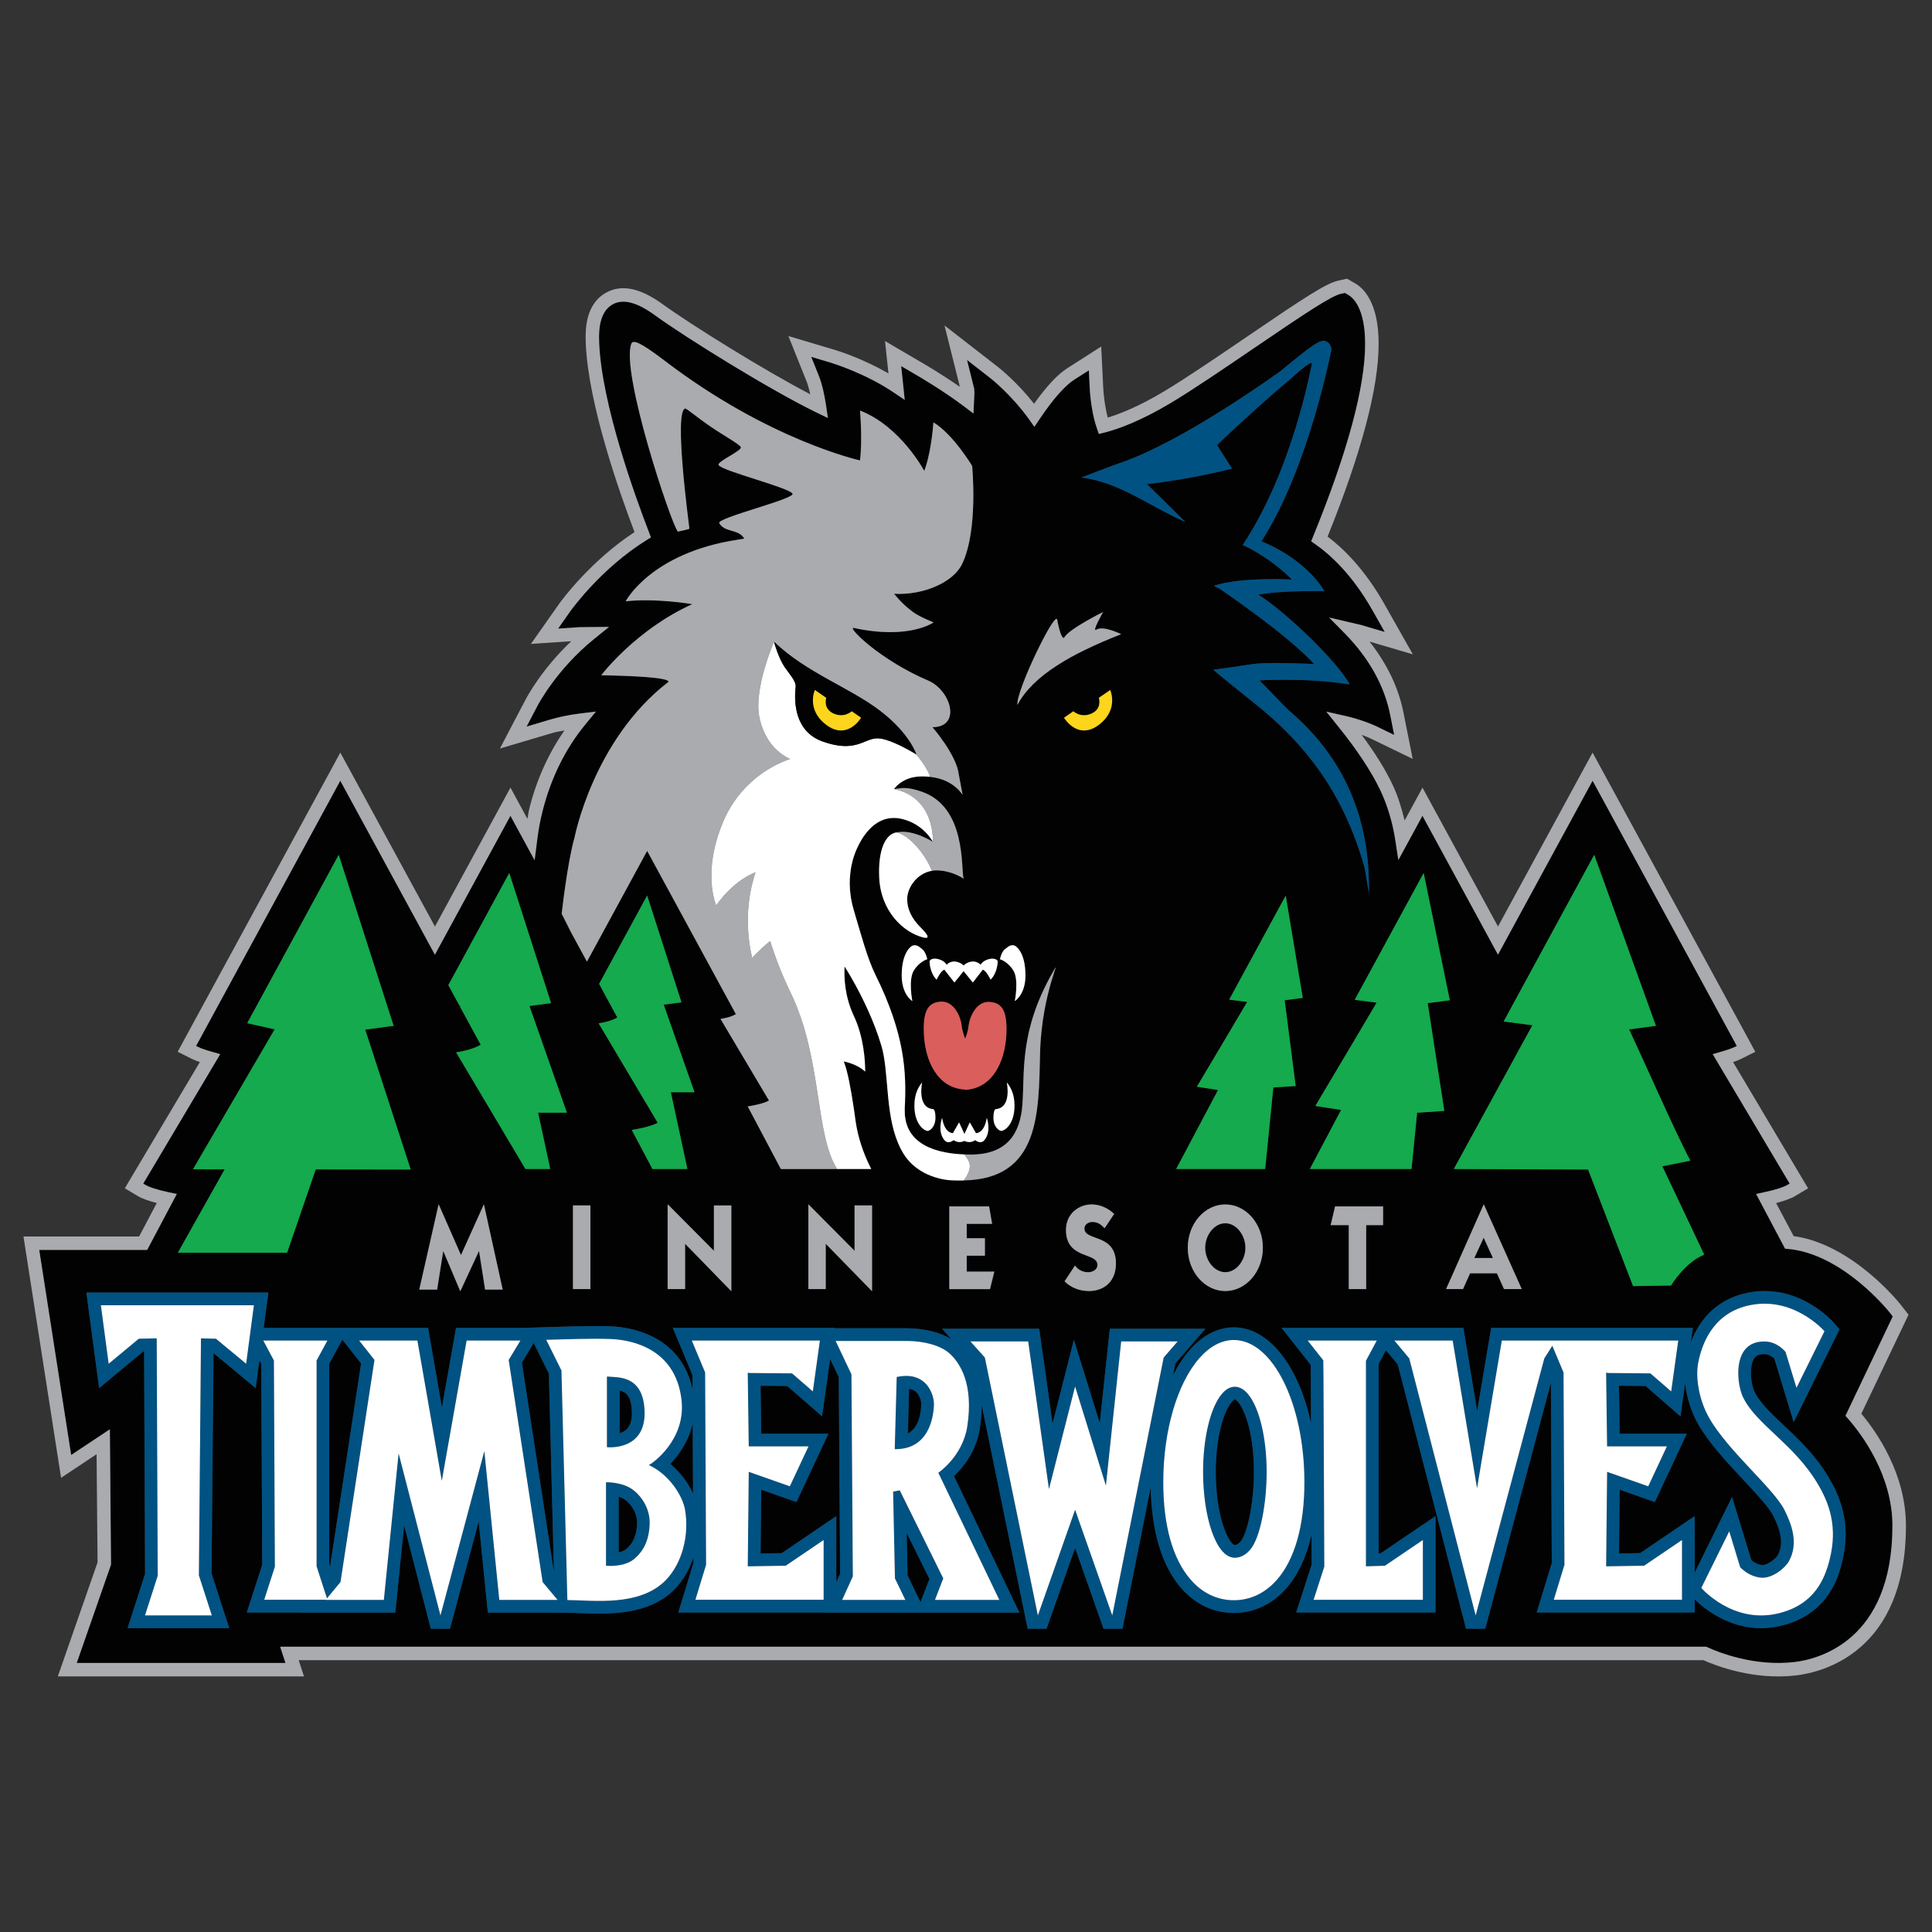 <?xml version="1.0" encoding="utf-8"?>
<!-- Generator: Adobe Illustrator 19.1.0, SVG Export Plug-In . SVG Version: 6.00 Build 0)  -->
<svg version="1.1" id="Layer_1" xmlns="http://www.w3.org/2000/svg" xmlns:xlink="http://www.w3.org/1999/xlink" x="0px" y="0px"
	 viewBox="0 0 400 400" enable-background="new 0 0 400 400" xml:space="preserve">
<rect x="0" y="0" width="400" height="400" fill="#333333" stroke="none"/>
<g>
	<path fill="#020202" d="M249.52,258.339c0,2.607,1.879,5.057,4.161,5.057c2.292,0,4.167-2.45,4.167-5.057
		c0-2.622-1.874-5.076-4.167-5.076C251.399,253.263,249.52,255.717,249.52,258.339"/>
	<path fill="#020202" d="M130.826,292.204c-0.125-3.072-1.113-3.999-2.552-4.32v8.857c0.534-0.172,1.053-0.422,1.461-0.812
		C130.53,295.183,130.896,293.925,130.826,292.204"/>
	<path fill="#020202" d="M138.77,303.089c2.12,1.768,3.753,4.004,4.719,6.143l-0.07-14.536
		C142.602,298.333,140.617,301.191,138.77,303.089"/>
	<path fill="#020202" d="M171.869,281.333l-0.993,7.118l-0.668,4.788l-3.642-3.174l-3.573-3.109l-5.521-0.051
		c0.033,2.747,0.097,7.214,0.134,9.924h9.795h4.12l-1.745,3.725l-3.874,8.277l-1.007,2.148l-2.241-0.789l-5.048-1.777l-0.139,13.214
		l4.38-0.065l7.201-4.885l4.097-2.775v4.937v8.732l0.798-1.759l-0.278-40.681L171.869,281.333z"/>
	<path fill="#020202" d="M255.662,289.726c-0.028,0-0.269,0.079-0.636,0.511c-1.591,1.823-3.322,7.122-3.322,14.49
		c0,9.947,2.942,15.163,3.958,15.163c0.469,0,0.933-0.446,1.179-0.715c1.336-1.531,2.775-7.697,2.775-14.448
		c0-7.373-1.712-12.681-3.304-14.481C255.936,289.81,255.695,289.726,255.662,289.726"/>
	<polygon fill="#020202" points="187.895,326.162 189.807,330.106 190.586,331.707 191.124,330.296 192.437,326.919 187.705,317.36 
			"/>
	<path fill="#020202" d="M188.215,287.527c-0.069,2.45-0.185,6.5-0.255,9.27c1.698-0.923,2.645-2.895,2.784-5.957
		c0.032-0.691-0.302-1.99-1.146-2.71C189.417,287.978,189.027,287.644,188.215,287.527"/>
	<path fill="#020202" d="M129.56,310.591c-0.422-0.324-0.942-0.547-1.475-0.71v11.525c0.603-0.13,1.169-0.339,1.554-0.663
		c0.998-0.849,2.134-2.204,2.264-5.285C131.987,313.273,130.683,311.468,129.56,310.591"/>
	<polygon fill="#020202" points="74.765,282.289 72.311,279.171 70.872,277.357 70.088,278.796 68.158,282.349 68.158,323.875 
		68.33,324.394 	"/>
	<path fill="#020202" d="M381.357,323.504c-0.668,2.64-2.677,10.653-12.481,13.056c-9.289,2.282-16.016-3.466-18.011-5.452v0.116
		v2.626h-2.626H321.69h-3.536l1.04-3.391l2.083-6.853l-0.181-37.326l-13.042,48.856l-0.552,2.069h-3.977l-0.543-2.102
		l-13.599-52.628l-2.445-2.923l-1.508,2.83v39.206l0.459-0.014l7.215-4.9l4.092-2.775v4.942v12.383v2.622h-2.607h-22.633h-3.596
		l1.109-3.424l2.083-6.477c-0.009-0.872-0.009-3.15-0.028-6.166c-1.048,4.542-2.788,8.305-5.224,11.075
		c-2.946,3.317-6.69,5.076-10.857,5.076c-4.166,0-7.915-1.758-10.843-5.071c-4.027-4.58-6.203-11.817-6.361-20.958l-5.401,27.063
		l-0.436,2.241h-3.934l-0.659-1.879l-5.229-14.842l-5.243,14.842l-0.649,1.879h-3.916l-0.464-2.218l-9.075-44.152
		c0,1.471-0.102,3.095-0.372,4.863c-0.737,4.811-3.489,8.138-5.354,9.92l11.743,24.497l1.8,3.749h-4.167h-32.529h-4.06l0.005-0.014
		h-26.316h-3.545l1.03-3.391l2.097-6.853l-0.01-1.118c-0.84,2.445-2.097,4.672-3.768,6.417c-5.419,5.642-14.021,5.294-19.714,5.071
		c-0.965-0.042-1.865-0.084-2.616-0.084h-2.552v-0.028h-11.534h-2.371l-0.241-2.357L99.1,314.976l-5.377,20.155l-0.562,2.074h-3.962
		l-0.547-2.102l-4.992-19.329l-1.577,15.733l-0.241,2.357H79.47H67.416h-5.601l0.014-0.019h-7.131h-3.6l1.114-3.424l2.083-6.472
		l-0.2-41.609l-0.399-0.733l-0.135,1.09l-0.636,4.7l-3.637-3.034l-5.085-4.218l-0.404,45.623l2.543,7.883l1.114,3.428h-3.605H30.015
		h-3.596l1.109-3.419l2.506-7.827l-0.195-46.067l-0.134,0.004l-5.535,4.593l-3.647,3.034l-0.626-4.704l-1.619-12.114l-0.385-2.969
		h2.988h31.694h2.988l-0.394,2.969l-0.58,4.342h13.195h1.174h3.229h2.18H86.42h2.208l0.376,2.176l2.491,14.328l2.538-14.337
		l0.381-2.167h2.204h11.122h1.206c-0.005,0-0.009-0.014-0.009-0.014l4.083-0.125l1.564-0.042c3.234-0.106,8.644-0.274,12.022-0.125
		c3.433,0.134,14.388,1.564,16.786,13.098l-0.028-3.011l-2.552-6.143l-1.517-3.633h3.93h26.525h3.016l-0.014,0.079h0.251h14.676
		c3.642,0,6.978,0.844,9.316,2.278l-1.958-2.176h5.874h11.966h2.278l0.32,2.264l2.445,17.389l2.129-8.361l2.292-8.996l2.742,8.862
		l2.607,8.407l1.828-17.218l0.26-2.348h2.352h11.683h5.753l-3.763,4.343l-2.445,2.811l-0.501,2.534
		c1.021-2.051,2.185-3.856,3.475-5.331c2.691-3.044,5.841-4.645,9.112-4.645c7.34,0,13.456,8.101,15.979,19.863
		c-0.014-5.401-0.028-9.395-0.028-9.418l-0.032-2.705l-2.677-3.378l-3.345-4.25h5.396h30.019h2.213l0.357,2.19l2.492,15.07
		l2.533-15.079l0.366-2.181h2.213h36.524h3.025l-0.422,2.978v0.047c1.986-5.298,5.8-8.853,11.029-10.124
		c10.903-2.691,18.317,5.725,18.628,6.092l1.127,1.313l-0.761,1.555l-5.795,11.715l-2.928,5.934l-1.935-6.328l-2.083-6.853
		c-0.357-0.339-1.081-0.877-1.986-0.896c-1.438-0.037-2.139,0.441-2.557,1.694c-0.626,1.985-0.153,4.936,0.478,6.175
		c1.151,2.287,3.387,4.389,5.985,6.825c3.03,2.853,6.463,6.069,9.172,10.555C380.874,309.626,383.408,315.296,381.357,323.504
		 M39.953,242.086l16.907-28.966l-5.679-1.28l18.948-34.851l11.367,35.399l-5.883,0.78l9.419,28.97l-19.668-0.023l-5.92,17.25
		H36.826l9.687-17.269L39.953,242.086z M90.804,249.366h0.037l4.598,10.49l4.723-10.49h0.033l3.883,17.631h-3.642l-1.248-7.934
		h-0.042l-3.818,8.236h-0.051l-3.48-8.217H91.76l-1.253,7.916h-3.703L90.804,249.366z M105.433,180.742l8.658,26.945l-4.477,0.594
		l7.758,22.09H111.4l2.524,11.655h-5.145l-14.346-24.15c0,0,0.83-0.107,1.898-0.367c1.011-0.246,2.245-0.635,3.197-1.202
		l-4.287-7.892l0.093-0.172l-0.218-0.056l-2.292-4.227L105.433,180.742z M122.234,266.89h-3.614v-17.32h3.614V266.89z
		 M138.232,249.366h0.047l9.53,9.59v-9.386h3.615v17.728h-0.042l-9.53-9.785v9.377h-3.619V249.366L138.232,249.366z
		 M123.936,211.863c0,0,0.636-0.07,1.443-0.274c0.775-0.185,1.712-0.482,2.436-0.923l-3.777-6.959l9.948-18.304l7.108,22.118
		l-3.68,0.487l6.371,18.128h-4.895l3.429,15.9h-7.233l-4.283-8.087h0.005c0.023-0.005,0.093-0.014,0.204-0.037
		c0.807-0.13,3.874-0.682,5.164-1.452L123.936,211.863z M118.963,173.367c0,0,3.865-20.099,19.259-32.058
		c0,0,2.83-1.202-13.743-1.513c0,0,7.136-9.423,18.851-14.713c0,0-7.354-1.288-13.785-0.603c0,0,5.192-9.98,23.12-12.736
		l1.434-0.234c-1.155-2.049-4.036-1.202-5.178-3.197c-0.617-1.09,15.775-5.036,15.167-6.106c-0.719-1.276-14.578-4.684-15.302-5.93
		c-0.408-0.724,4.997-3.002,4.589-3.725c-0.376-0.654-3.401-2.295-6.134-4.151c-2.71-1.84-5.127-3.897-5.387-3.83
		c-2.376,0.58,0.747,23.635,0.872,24.868c0.014,0.13-2.376,0.613-2.376,0.613c-1.308-1.299-11.966-33.278-9.623-38.911
		c0.339-0.823,1.749-0.378,6.89,3.545c21.626,16.515,40.431,20.628,40.431,20.628c0.547-4.345,0-10.316,0-10.316
		c8.421,3.262,13.307,12.492,13.307,12.492l0.278-0.814c1.267-3.83,1.624-9.235,1.624-9.235c4.069,2.445,8.013,9.015,8.013,9.015
		s1.317,13.24-2.07,20.285c-1.921,4.008-8.323,6.521-14.086,6.189c0,0,1.559,2.079,3.953,3.809c1.448,1.051,4.218,2.113,4.218,2.113
		s-5.067,3.661-16.619,1.125c-1.04,0.109,5.73,6.758,15.506,10.917c4.677,1.997,6.978,9.604,0.882,9.66c0,0,5.001,5.707,5.461,9.852
		l0.775,4.132c-1.86-2.617-4.584-3.477-6.76-3.712c-0.515-0.054-0.997-0.081-1.433-0.081h-0.167
		c-0.427,0.005-0.812,0.028-1.109,0.058c0,0.005-0.014,0.005-0.014,0.005c-0.246,0.023-0.468,0.079-0.691,0.118
		c-0.144,0.035-0.306,0.051-0.436,0.088c-0.232,0.06-0.441,0.137-0.654,0.218c-0.102,0.039-0.218,0.07-0.311,0.112
		c-0.246,0.104-0.464,0.225-0.673,0.343c-0.042,0.023-0.097,0.042-0.135,0.074c-1.215,0.724-1.786,1.589-1.795,1.605
		c0.005,0,0.005,0,0.005,0c1.703-0.258,2.705-0.471,5.637,0.511c9.381,3.159,8.166,15.995,8.751,18.064
		c0.009-0.037-2.413-1.745-5.735-1.745c-0.302,0-0.585,0.051-0.877,0.105c-0.325,0.051-0.649,0.137-0.96,0.253
		c-0.038,0.014-0.075,0.023-0.107,0.035c-0.292,0.114-0.571,0.253-0.84,0.406c-0.056,0.035-0.111,0.06-0.162,0.102
		c-0.246,0.146-0.469,0.311-0.691,0.494c-0.079,0.069-0.153,0.134-0.228,0.197c-0.181,0.169-0.362,0.343-0.525,0.531
		c-0.102,0.109-0.19,0.229-0.278,0.348c-0.121,0.155-0.241,0.315-0.348,0.485c-0.116,0.183-0.209,0.366-0.302,0.559
		c-0.065,0.127-0.134,0.246-0.185,0.376c-0.121,0.274-0.204,0.556-0.274,0.84c-0.019,0.056-0.038,0.107-0.051,0.162
		c-0.074,0.353-0.116,0.707-0.116,1.062c0,1.473,0.468,2.712,1.072,3.726c0.566,0.942,1.262,1.687,1.786,2.223
		c0.682,0.675,1.35,1.429,1.359,1.814c0.014,0.251-0.232,0.341-0.909,0.172l-0.01-0.005h-0.004c-4.111-1.03-8.779-5.449-9.089-12.39
		c-0.251-5.642,1.215-8.558,3.081-9.228c0.139-0.047,0.297-0.093,0.473-0.13c0.014,0.007,0.037,0.019,0.051,0.019
		c3.28-0.774,7.507,1.951,7.507,1.951l-0.004-0.01v0.01c0,0-0.469-0.944-1.522-2.004c-1.058-1.069-2.696-2.264-5.034-2.781
		c-1.021-0.22-1.991-0.216-2.895-0.014c-2.719,0.612-4.886,3.025-6.356,6.403c-0.621,1.411-1.104,3.139-1.299,5.083
		c-0.065,0.649-0.107,1.318-0.102,2.014c0.023,1.68,0.269,3.489,0.835,5.391c1.364,4.584,2.802,10.017,4.436,13.328
		c6.217,12.529,6.5,20.436,6.124,27.729c-0.014,0.25,0.005,0.473,0.01,0.706c0.005,0.25-0.005,0.519,0.014,0.756
		c0.019,0.204,0.06,0.39,0.088,0.59c0.042,0.255,0.074,0.51,0.134,0.752c0.042,0.176,0.102,0.334,0.158,0.506
		c0.074,0.232,0.148,0.468,0.246,0.682c0.065,0.148,0.134,0.292,0.209,0.431c0.107,0.209,0.218,0.418,0.353,0.621
		c0.079,0.121,0.167,0.237,0.255,0.357c0.139,0.191,0.288,0.381,0.446,0.552c0.093,0.102,0.195,0.2,0.287,0.302
		c0.176,0.167,0.353,0.325,0.548,0.487c0.097,0.079,0.199,0.167,0.301,0.237c0.204,0.158,0.418,0.287,0.636,0.427
		c0.102,0.065,0.204,0.13,0.315,0.19c0.232,0.139,0.483,0.269,0.728,0.376c0.093,0.042,0.186,0.102,0.283,0.139
		c0.283,0.121,0.58,0.237,0.868,0.344c0.075,0.023,0.135,0.056,0.204,0.074c0.738,0.251,1.485,0.446,2.236,0.59
		c0.139,0.028,0.274,0.051,0.418,0.074c0.228,0.042,0.455,0.084,0.678,0.111c0.19,0.033,0.376,0.051,0.561,0.07
		c0.172,0.028,0.335,0.046,0.501,0.065c0.209,0.019,0.418,0.038,0.626,0.056c0.13,0.004,0.26,0.019,0.39,0.028
		c0.227,0.014,0.45,0.028,0.668,0.033c0.538,0.023,1.053,0.037,1.513,0.037c7.585,0,10.244-4.417,10.68-10.337
		c0.506-6.83-0.645-15.093,6.125-27.114c2.57-4.55-2.157,3.526-2.459,16.522c-0.306,12.393-0.06,25.978-15.812,26.284v0.005
		c-0.798,0.014-1.592,0.028-2.464-0.023c0,0-6.06-0.074-9.525-4.816c-0.64-0.877-1.151-1.846-1.587-2.872
		c-2.71-6.334-1.883-14.926-3.47-20.206c-1.508-5.011-3.735-9.567-5.401-12.596c-1.271-2.334-2.214-3.763-2.223-3.791v0.042
		c-0.097,2.399,0.009,6.136,1.967,10.296c2.07,4.417,2.278,9.432,2.297,10.936c0,0.065,0.005,0.167,0.005,0.214
		c0,0.185-0.005,0.278-0.005,0.278c-1.754-1.652-4.426-2.093-4.431-2.093c0.042,0.093,0.084,0.228,0.13,0.339
		c0.621,1.624,1.304,4.946,1.995,9.628c0.102,0.715,0.209,1.457,0.315,2.236c0.492,3.698,1.754,6.895,2.691,8.908
		c0.204,0.441,0.399,0.844,0.562,1.155h-0.005c0,0,0.005,0,0.005,0.004h-18.717l-6.862-12.959h0.005
		c0.014,0,0.083-0.009,0.167-0.028c0.664-0.106,3.183-0.561,4.236-1.192l-10.04-16.898c0,0,0.511-0.069,1.183-0.232
		c0.64-0.149,1.406-0.394,2.004-0.752l-18.378-33.809l-12.467,22.925l-3.28-6.055l-1.944-3.856
		C116.295,189.184,117.45,178.627,118.963,173.367 M220.698,254.655c0-3.382,2.677-5.289,5.313-5.289
		c1.675,0,3.378,0.728,4.667,1.967l-1.986,2.96c-0.826-0.858-1.452-1.299-2.575-1.299c-0.64,0-1.592,0.441-1.592,1.341
		c0,2.724,6.519,0.961,6.519,7.243c0,3.842-2.552,5.721-5.596,5.721c-1.8,0-3.665-0.617-5.038-2.018l2.158-3.262
		c0.677,0.937,1.656,1.383,2.738,1.383c0.747,0,1.921-0.422,1.921-1.517C227.226,259.202,220.698,260.798,220.698,254.655
		 M227.509,144.476l2.343-1.61c0,0,1.851,4.027-2.343,7.198c-4.394,3.32-7.215-1.468-7.215-1.468l1.916-1.327
		c0,0,1.619,1.478,3.832,0.443C228.251,146.689,227.509,144.476,227.509,144.476 M206.212,229.624
		c3.35-0.315,2.232-5.516,2.232-5.516c0.645,0.784,1.596,2.218,1.596,4.765c0,4.157-2.236,5.271-2.701,5.271
		c-0.487,0-1.656-0.798-1.656-2.714S206.212,229.624,206.212,229.624 M192.451,199.016c0.436-1.032,2.942-0.446,3.526,0.733
		c1.169-1.181,2.798-0.596,3.526,0.146c0.738-0.742,2.352-1.327,3.531-0.146c0.575-1.181,3.076-1.765,3.535-0.733
		c0,0,0,2.345-1.485,3.814c0,0-0.881-1.909-1.619-2.062c0,0-1.461,1.918-2.051,2.654l-1.912-2.355l-1.902,2.355
		c-0.589-0.735-2.069-2.654-2.069-2.654c-0.728,0.151-1.619,2.062-1.619,2.062C192.451,201.361,192.451,199.016,192.451,199.016
		 M190.915,224.107c0,0-1.118,5.201,2.227,5.516c0,0,0.529-0.106,0.529,1.81c0,1.911-1.165,2.71-1.647,2.71
		c-0.473,0-2.709-1.114-2.709-5.271C189.32,226.33,190.275,224.892,190.915,224.107 M188.892,207.265c0,0-2.204-1.322-2.204-5.287
		c0-5.157,2.204-6.183,2.204-6.183c0.882-0.292,1.327,0.155,2.065,0.74c0.733,0.587,1.025,2.06,1.025,2.06s-1.601,0.443-2.793,2.343
		C188.015,202.853,188.892,207.265,188.892,207.265 M203.814,236.045c-0.789,0.97-1.911,0-1.911,0s-0.946,0.803-2.232,0.162
		c-1.262,0.645-2.223-0.162-2.223-0.162s-1.118,0.97-1.912,0c-1.517-1.814-0.482-4.617-0.482-4.617s0.324,3.021,2.236,3.187
		l1.276-2.236l1.105,2.394l1.118-2.394l1.28,2.236c1.912-0.167,2.232-3.187,2.232-3.187S205.331,234.231,203.814,236.045
		 M199.819,225.643v-0.06c-5.869-0.293-8.222-6.162-8.514-11.154c-0.292-4.992,0.728-6.899,3.517-7.048
		c2.793-0.148,4.115,3.373,4.259,4.844c0.153,1.471,0.738,2.789,0.738,2.789v0.06c0,0,0.585-1.327,0.733-2.797
		c0.149-1.461,1.471-4.983,4.264-4.835c2.788,0.134,3.805,2.051,3.521,7.038C208.041,219.468,205.693,225.341,199.819,225.643
		 M209.809,200.939c-1.169-1.9-2.789-2.343-2.789-2.343s0.302-1.473,1.035-2.06c0.733-0.585,1.179-1.032,2.051-0.74
		c0,0,2.203,1.023,2.203,6.183c0,3.965-2.203,5.287-2.203,5.287S210.992,202.853,209.809,200.939 M180.551,249.57v17.728h-0.042
		l-9.549-9.785v9.377h-3.596v-17.524h0.037l9.53,9.59v-9.386H180.551L180.551,249.57z M203.911,256.363v3.624h-3.762v3.29h5.716
		l-0.886,3.623h-8.435v-17.129h8.24l0.636,3.624h-5.27v2.969H203.911L203.911,256.363z M218.888,128.311
		c0.366,2.137,1.062,4.32,1.475,3.647c1.095-1.826,8.027-5.25,8.027-5.25s-2.473,4.301-1.392,3.654
		c1.503-0.898,5.122,0.946,5.122,0.946c-10.23,3.986-18.308,8.586-21.468,14.648C210.296,143.1,218.531,126.174,218.888,128.311
		 M261.462,258.329c0,4.992-3.531,8.969-7.781,8.969c-4.245,0-7.767-3.971-7.767-8.969c0-4.992,3.521-8.964,7.767-8.964
		C257.932,249.366,261.462,253.338,261.462,258.329 M268.255,224.85l-4.626,0.301l-1.689,16.875h-18.424l5.767-10.88l2.891-5.47
		l-4.37-0.687l7.006-11.79l3.397-5.758l-3.716-0.48l11.706-21.54l3.531,21.178l-3.749,0.496L268.255,224.85z M231.745,95.905
		c13.251-4.417,33.322-19.037,33.462-19.143c6.157-5.069,8.17-6.658,9.34-6.108c0.817,0.385,1.1,1.16,1.1,1.712
		c0,0-4.654,24.467-14.495,39.723c0,0,8.639,3.13,13.056,10.305c0,0-9.168-0.192-13.705,0.726
		c4.704,2.818,15.822,13.056,18.944,18.577c-9.191-1.473-18.707-0.828-18.707-0.828c0.728,0.654,5.345,5.568,6.147,6.261
		c8.922,7.602,16.875,19.206,16.518,37.788l-0.84-5.139c-4.575-16.374-12.861-25.734-20.865-32.557
		c-1.475-1.255-9.275-7.424-10.481-8.558c0,0,5.619-0.77,7.632-1.097c3.313-0.554,9.896-0.188,13.242-0.097
		c-5.795-6.292-19.556-15.557-19.677-15.64l-1.113-0.55c5.535-1.837,15.793-1.315,16.188-1.28c0,0-3.944-4.238-10.193-7.175
		c10.504-15.798,14.165-37.162,14.248-37.157c-0.065-0.005,1.28-2.387-4.77,3.127c-0.612,0.452-6.765,5.706-14.815,13.344
		l3.109,4.886c-4.923,1.236-11.172,2.466-17.598,3.204l7.957,7.839c-7.372-3.213-13.705-8.28-21.538-9.203
		C226.715,97.812,229.128,96.833,231.745,95.905 M275.492,253.657l0.924-3.893h9.938v3.893h-3.512v13.233h-3.605v-13.233H275.492z
		 M294.757,180.742l5.41,26.353l-4.575,0.601l3.438,22.312l-5.628,0.376l-1.16,11.646h-21.05l2.946-5.568l3.526-6.662l-5.336-0.826
		l8.537-14.369l4.148-7.011L280.485,207L294.757,180.742z M315.055,266.89h-3.661l-1.485-3.266h-5.54l-1.466,3.266h-3.503
		l7.776-17.524h0.037L315.055,266.89z M317.259,212.262l-5.948-0.779l18.754-34.497l12.773,35.401l-5.544,0.738
		c3.002,6.398,9.882,22.02,12.685,27.179l-5.813,1.16l8.667,18.299c-3.972,1.545-6.871,6.389-6.871,6.389l-7.855,0.121l-9.317-24.14
		l-27.797-0.107L317.259,212.262z M382.085,293.123c0,0,9.762-20.498,9.79-20.568c-0.046-0.06-0.148-0.19-0.148-0.19
		s-0.446-0.575-0.441-0.566c-0.381-0.483-9.442-11.752-20.442-13.149l-1.262-0.121l-5.995-11.326l1.796-0.39
		c2.222-0.464,3.925-1.021,4.82-1.559c0,0,0.209-0.125,0.33-0.195c-0.075-0.112-15.933-26.813-15.933-26.813l1.749-0.496
		c1.271-0.353,2.269-0.71,2.881-1.016c0,0,0.237-0.116,0.357-0.181c-0.102-0.2-29.745-54.7-29.856-54.913
		c-0.209,0.362-19.594,36.011-19.594,36.011s-15.51-28.539-15.636-28.755c-0.111,0.209-4.988,9.175-4.988,9.175l-0.621-4.088
		c-0.571-3.753-1.633-7.256-3.132-10.411c-1.833-3.832-4.742-8.247-8.667-13.121l-2.487-3.104l3.879,0.865
		c3.447,0.775,6.106,1.981,6.417,2.134c0,0,3.512,1.703,3.749,1.816c-0.079-0.44-0.812-4.092-0.812-4.092
		c-1.188-6.018-4.31-11.669-9.289-16.798l-3.368-3.422l6.607,1.552c0,0,4.593,1.348,4.909,1.443
		c-0.269-0.478-2.529-4.463-2.529-4.463c-4.213-7.426-8.732-11.537-11.799-13.674l-0.905-0.636l0.422-1.028
		c7.136-17.499,10.75-30.912,10.75-39.862c0-7.331-2.445-9.53-3.503-10.135l-0.562-0.323c0,0-0.088-0.053-0.125-0.081
		c-0.056,0.017-0.789,0.179-0.798,0.179c-2,0.448-7.002,3.756-17.984,11.223c-5.874,4.009-12.527,8.549-17.288,11.391
		c-6.268,3.76-10.871,5.394-13.636,6.104l-1.234,0.308l-0.413-1.197c-0.858-2.392-1.364-5.939-1.48-8.393
		c0,0-0.158-3.35-0.176-3.578c-0.32,0.204-3.02,1.921-3.02,1.921c-1.935,1.246-4.408,4.041-7.146,8.103l-1.109,1.661l-1.169-1.633
		c-3.647-5.069-7.874-8.391-8.036-8.523c0,0-4.449-3.456-4.746-3.689c0.158,0.631,1.452,5.835,1.452,5.835l0.023,0.014l0.051,0.97
		l-0.186,4.28l-2.116-1.599c-4.036-3.041-8.788-5.832-9.312-6.145c0,0-3.313-1.944-3.545-2.081c0.042,0.443,0.204,1.939,0.204,1.939
		l0.529,5.058l-2.469-1.659c-5.646-3.779-12.044-5.802-12.773-6.022c0,0-3.856-1.146-4.111-1.23c0.167,0.436,1.596,3.99,1.596,3.99
		c0.594,1.501,1.099,3.603,1.47,6.069l0.376,2.598l-2.361-1.141c-9.497-4.602-27.026-15.471-33.438-20.129
		c-3.698-2.693-6.551-3.44-8.713-2.283c-2.858,1.534-2.858,5.6-2.858,6.939l0.023,1.181c0.562,12.687,7.391,31.552,10.3,39.073
		l0.418,1.079l-0.979,0.608c-9.08,5.656-15.093,13.815-15.742,14.717c0,0-2.339,3.331-2.501,3.57
		c0.468-0.032,4.333-0.302,4.338-0.302l6.203-0.056l-3.099,2.512c-7.799,6.296-11.655,13.708-11.697,13.787
		c0,0-2.13,4.062-2.283,4.341c0.501-0.151,4.714-1.399,4.714-1.399c2-0.592,4.083-1.03,6.199-1.283l3.452-0.431l-2.208,2.693
		c-4.157,5.059-7.145,11.149-8.88,18.083c-0.45,1.798-0.812,3.726-1.053,5.719l-0.548,4.294c0,0-4.895-8.999-5.01-9.215
		c-0.116,0.216-15.64,28.755-15.64,28.755s-19.464-35.798-19.584-36.011c-0.19,0.362-29.787,54.793-29.857,54.913
		c0.204,0.106,0.362,0.181,0.362,0.181c0.612,0.311,1.605,0.663,2.881,1.016l1.749,0.496c0,0-15.863,26.701-15.942,26.813
		c0.186,0.111,0.339,0.195,0.339,0.195c0.882,0.534,2.594,1.09,4.811,1.559l1.8,0.39l-6.134,11.581H8.12
		c0.023,0.158,6.579,42.245,6.612,42.454c0.283-0.191,8.013-5.317,8.013-5.317l0.241,28.015c0,0-7.039,20.192-7.099,20.368h43.21
		c-0.093-0.292-1.09-3.373-1.09-3.373h295.238l0.283,0.125c2.106,0.979,9.655,4.06,18.067,3.048
		c4.742-0.571,20.215-4.296,20.215-28.218c0-10.495-6.389-18.935-9.122-22.076L382.085,293.123z"/>
	<polygon fill="#020202" points="305.243,260.45 309.098,260.45 307.177,256.26 	"/>
	<path fill="#020202" d="M350.865,325.61l4.802-9.739l2.932-5.93l1.93,6.324l2.079,6.774c0.403,0.348,1.188,0.872,2.223,0.988
		c0.97,0.111,2.816-1.262,3.252-2.051c1.434-2.612,0.306-5.605-0.974-8.194c-0.868-1.74-3.559-4.617-6.166-7.395
		c-3.378-3.615-7.206-7.702-9.4-11.609c-1.429-2.529-2.352-5.568-2.663-8.444l-0.283,2.116l-0.668,4.783l-3.642-3.169l-3.582-3.109
		l-5.516-0.056c0.047,2.751,0.093,7.219,0.13,9.929h9.799h4.12l-1.749,3.725l-3.875,8.277l-1.002,2.148l-2.246-0.789l-5.048-1.777
		l-0.13,13.214l4.385-0.07l7.201-4.885l4.092-2.775v4.942V325.61L350.865,325.61z"/>
	<path fill="#020202" d="M113.637,284.386l-2.886-5.813c0,0-0.102-0.213-0.259-0.52l-0.506,0.849l-1.935,3.211l6.639,43.432
		L113.637,284.386z"/>
	<path fill="#A9ABAE" d="M391.81,315.89c0,23.913-15.469,27.639-20.206,28.214c-8.421,1.011-15.97-2.069-18.076-3.044l-0.283-0.125
		H58.006c0,0,0.997,3.081,1.095,3.368H15.883c0.065-0.176,7.103-20.364,7.103-20.364l-0.241-28.019c0,0-7.729,5.132-8.013,5.322
		c-0.037-0.209-6.588-42.301-6.612-42.463H30.47l6.134-11.576l-1.805-0.385c-2.213-0.473-3.93-1.025-4.807-1.559
		c0,0-0.158-0.093-0.339-0.2c0.07-0.112,15.937-26.804,15.937-26.804l-1.745-0.501c-1.28-0.357-2.269-0.71-2.886-1.016
		c0,0-0.158-0.083-0.362-0.181c0.07-0.116,29.667-54.556,29.857-54.915c0.125,0.216,19.589,36.018,19.589,36.018
		s15.52-28.543,15.64-28.757c0.112,0.213,5.006,9.214,5.006,9.214l0.543-4.296c0.246-1.997,0.608-3.923,1.053-5.721
		c1.74-6.936,4.723-13.024,8.885-18.085l2.213-2.691l-3.461,0.427c-2.111,0.262-4.199,0.696-6.199,1.285c0,0-4.203,1.246-4.7,1.402
		c0.148-0.278,2.273-4.338,2.273-4.338c0.042-0.081,3.897-7.489,11.697-13.796l3.099-2.512l-6.199,0.065
		c-0.009,0-3.879,0.262-4.342,0.295c0.158-0.229,2.501-3.566,2.501-3.566c0.654-0.905,6.658-9.061,15.738-14.717l0.979-0.608
		l-0.413-1.081c-2.904-7.521-9.739-26.384-10.3-39.073l-0.028-1.181c0-1.332,0-5.403,2.863-6.937
		c2.162-1.162,5.016-0.41,8.709,2.283c6.417,4.658,23.946,15.522,33.438,20.129l2.366,1.144l-0.38-2.603
		c-0.367-2.466-0.872-4.568-1.471-6.064c0,0-1.424-3.566-1.596-3.995c0.259,0.088,4.115,1.23,4.115,1.23
		c0.724,0.225,7.122,2.248,12.768,6.022l2.473,1.659l-0.529-5.058c0,0-0.162-1.496-0.204-1.939c0.227,0.137,3.545,2.081,3.545,2.081
		c0.524,0.306,5.271,3.099,9.312,6.145l2.111,1.592l0.19-4.278l-0.051-0.965l-0.028-0.019c0,0-1.29-5.199-1.448-5.83
		c0.297,0.239,4.737,3.689,4.737,3.689c0.181,0.132,4.403,3.459,8.054,8.528l1.151,1.626l1.123-1.659
		c2.733-4.062,5.201-6.858,7.141-8.108c0,0,2.7-1.717,3.02-1.916c0.019,0.23,0.176,3.578,0.176,3.578
		c0.116,2.45,0.622,5.997,1.48,8.393l0.413,1.197l1.234-0.313c2.765-0.707,7.368-2.343,13.636-6.097
		c4.761-2.849,11.404-7.389,17.288-11.388c10.982-7.479,15.97-10.785,17.984-11.235c0.009,0,0.733-0.16,0.798-0.174
		c0.037,0.023,0.125,0.083,0.125,0.083l0.562,0.32c1.058,0.606,3.503,2.805,3.503,10.135c0,8.95-3.615,22.361-10.75,39.858
		l-0.422,1.032l0.905,0.638c3.058,2.141,7.596,6.245,11.799,13.671c0,0,2.26,3.981,2.529,4.463
		c-0.311-0.093-4.909-1.443-4.909-1.443l-6.607-1.545l3.368,3.417c4.979,5.124,8.096,10.775,9.289,16.798
		c0,0,0.733,3.652,0.812,4.092c-0.237-0.118-3.749-1.816-3.749-1.816c-0.311-0.153-2.969-1.359-6.417-2.129l-3.879-0.875
		l2.487,3.109c3.925,4.867,6.843,9.289,8.667,13.116c1.499,3.164,2.552,6.663,3.132,10.421l0.621,4.081c0,0,4.876-8.966,4.988-9.171
		c0.125,0.216,15.636,28.752,15.636,28.752s19.385-35.656,19.589-36.014c0.116,0.216,29.759,54.716,29.861,54.916
		c-0.12,0.06-0.357,0.181-0.357,0.181c-0.612,0.301-1.61,0.658-2.881,1.016l-1.749,0.501c0,0,15.859,26.692,15.933,26.804
		c-0.112,0.069-0.33,0.195-0.33,0.195c-0.896,0.543-2.598,1.095-4.816,1.559l-1.8,0.394l5.995,11.326l1.262,0.116
		c11.001,1.406,20.062,12.671,20.447,13.154c-0.01-0.014,0.441,0.566,0.441,0.566s0.097,0.121,0.143,0.19
		c-0.028,0.065-9.79,20.568-9.79,20.568l0.603,0.687C385.431,296.95,391.81,305.395,391.81,315.89 M395.141,272.198l-1.665-2.134
		c-0.413-0.515-10.059-12.49-22.118-14.142c-0.237-0.45-2.575-4.835-3.633-6.839c1.647-0.445,3.035-0.914,3.907-1.443l2.719-1.614
		l-1.624-2.719c0-0.009-10.732-18.076-13.91-23.417c0.65-0.218,1.23-0.441,1.661-0.659c0-0.004,2.937-1.466,2.937-1.466
		l-1.568-2.895l-32.12-59.052c0,0-15.566,28.627-19.584,36.004c-0.056-0.105-15.631-28.75-15.631-28.75s-3.239,5.948-3.698,6.795
		c-0.64-2.633-1.429-5.169-2.533-7.491c-1.476-3.099-3.615-6.53-6.371-10.244c1.007,0.373,1.666,0.668,1.796,0.735
		c-0.019-0.012,3.03,1.466,3.03,1.466l5.744,2.781l-1.243-6.252c0-0.002-0.663-3.331-0.663-3.331
		c-1.03-5.206-3.429-10.131-7.034-14.708c0.78,0.23,8.978,2.652,8.978,2.652l-5.92-10.458c-4.093-7.217-8.495-11.486-11.734-13.924
		c7.002-17.334,10.569-30.773,10.569-39.906c0-8.47-3.062-11.504-4.904-12.55c0-0.007-1.647-0.94-1.647-0.94l-1.832,0.411
		c-2.515,0.559-6.927,3.459-18.879,11.602c-5.902,4.025-12.528,8.537-17.214,11.346c-5.289,3.167-9.205,4.668-11.613,5.401
		c-0.469-1.814-0.845-4.201-0.942-6.329l-0.139-2.902c0-0.005-0.274-5.477-0.274-5.477l-7.057,4.512
		c-2.004,1.276-4.311,3.783-6.839,7.326c-3.475-4.415-6.996-7.231-7.419-7.57c-0.01-0.005-11.126-8.642-11.126-8.642
		s2.84,11.333,3.183,12.715c-3.452-2.403-6.756-4.352-7.196-4.617l-8.301-4.865c0,0,0.682,6.461,0.705,6.7
		c-5.076-2.939-9.98-4.535-11.033-4.851c-0.028-0.014-9.678-2.886-9.678-2.886l3.744,9.338c0.292,0.728,0.552,1.67,0.789,2.719
		c-9.6-4.992-24.841-14.499-30.506-18.609c-4.663-3.383-8.472-4.197-11.674-2.48c-4.333,2.32-4.333,7.639-4.333,9.389l0.033,1.299
		c0.561,12.567,6.955,30.715,10.091,38.932c-8.992,5.895-14.917,13.887-15.58,14.81c-0.01,0.016-5.869,8.347-5.869,8.347
		l6.635-0.443c0,0,0.849-0.056,1.712-0.114c-6.245,5.911-9.298,11.778-9.442,12.058c0.004-0.016-1.847,3.508-1.847,3.508
		l-3.48,6.649l11.014-3.262c0.756-0.225,1.559-0.311,2.339-0.485c-3.28,4.746-5.753,10.144-7.266,16.197
		c-0.172,0.664-0.255,1.411-0.39,2.107c-0.292-0.541-3.512-6.463-3.512-6.463s-13.599,25.003-15.636,28.757
		c-0.668-1.218-19.589-36.009-19.589-36.009l-2.784,5.12l-30.896,56.82l2.941,1.471c0.427,0.218,0.993,0.445,1.652,0.663
		c-1.592,2.668-15.534,26.131-15.534,26.131l2.714,1.624c0.872,0.525,2.264,0.988,3.902,1.429c0,0.005-3.016,5.721-3.656,6.927
		H4.859l0.571,3.661l7.214,46.304c0,0,5.944-3.944,7.354-4.886c0.037,4.102,0.195,21.978,0.2,22.391
		c-0.149,0.445-8.226,23.611-8.226,23.611h50.967c0,0-0.877-2.668-1.1-3.364H352.66c2.571,1.146,10.435,4.218,19.274,3.15
		c5.317-0.64,22.67-4.774,22.67-30.979c0-10.778-6.06-19.403-9.233-23.198C386.034,291.313,395.141,272.198,395.141,272.198"/>
	<path fill="#A9ABAE" d="M121.519,199.095l12.467-22.925l18.369,33.8c-0.599,0.362-1.36,0.608-1.995,0.756
		c-0.673,0.162-1.188,0.228-1.188,0.228l10.04,16.902c-1.058,0.631-3.568,1.09-4.24,1.193c-0.079,0.019-0.144,0.028-0.158,0.028
		h-0.005l6.862,12.959h18.712c0-0.005,0-0.005,0-0.005h-7.062c-4.617-7.173-3.081-22.893-9.558-36.385
		c-1.953-4.041-3.331-7.665-4.31-10.822c-2.023,1.661-3.726,3.482-3.726,3.482c-1.967-8.393-0.209-15.063,0.71-17.714
		c-4.983,1.965-8.134,6.874-8.134,6.874s-3.099-6.781,1.513-17.538c3.178-7.414,9.354-11.312,13.77-12.792
		c-4.111-1.877-5.86-5.865-6.407-8.88c-1.062-5.897,3.072-15.372,3.072-15.372c6.788,6.505,15.71,9.479,22.039,14.348
		c6.069,4.656,7.428,8.967,7.428,8.967s-0.032-0.017-0.051-0.03c1.592,1.898,2.644,3.698,2.919,4.667c-0.023,0-0.033,0-0.051,0
		c2.176,0.232,4.9,1.093,6.76,3.712l-0.775-4.132c-0.459-4.146-5.466-9.853-5.466-9.853c6.097-0.056,3.8-7.665-0.882-9.655
		c-9.771-4.167-16.54-10.808-15.501-10.922c11.553,2.536,16.62-1.126,16.62-1.126s-2.77-1.067-4.218-2.116
		c-2.394-1.728-3.949-3.807-3.949-3.807c5.758,0.332,12.161-2.185,14.082-6.19c3.387-7.043,2.065-20.285,2.065-20.285
		s-3.934-6.572-8.013-9.015c0,0-0.348,5.405-1.615,9.236l-0.283,0.814c0,0-4.881-9.231-13.302-12.492c0,0,0.538,5.969,0,10.321
		c0,0-18.805-4.118-40.435-20.632c-5.141-3.925-6.551-4.369-6.89-3.545c-2.338,5.632,8.314,37.612,9.618,38.911
		c0,0,2.394-0.485,2.38-0.617c-0.13-1.231-3.248-24.284-0.872-24.867c0.25-0.067,2.677,1.995,5.387,3.83
		c2.728,1.856,5.753,3.496,6.134,4.15c0.404,0.724-4.997,3.002-4.593,3.726c0.719,1.241,14.582,4.654,15.306,5.925
		c0.608,1.076-15.789,5.02-15.172,6.11c1.146,1.995,4.023,1.148,5.178,3.199l-1.434,0.237
		c-17.928,2.744-23.124,12.733-23.124,12.733c6.431-0.684,13.794,0.601,13.794,0.601c-11.72,5.289-18.851,14.713-18.851,14.713
		c16.568,0.311,13.738,1.512,13.738,1.512c-15.39,11.959-19.259,32.061-19.259,32.061c-1.513,5.257-2.668,15.814-2.668,15.814
		l1.944,3.855L121.519,199.095z"/>
	<path fill="#A9ABAE" d="M193.138,174.293l0.004,0.01c0,0-4.226-2.723-7.511-1.951c2.682,0.513,6.101,4.755,7.28,7.95
		c-0.005,0-0.014,0-0.023,0.005c0.293-0.056,0.58-0.105,0.882-0.105c3.317,0,5.744,1.705,5.73,1.742
		c-0.584-2.067,0.64-14.903-8.751-18.064c-2.923-0.979-3.93-0.763-5.628-0.508C193.699,165.187,193.142,174.228,193.138,174.293"/>
	<path fill="#A9ABAE" d="M200.798,241.446c-0.033,1.461-1.267,2.942-1.276,2.946c15.756-0.306,15.515-13.891,15.808-26.284
		c0.311-12.996,5.043-21.071,2.468-16.529c-6.769,12.029-5.614,20.292-6.12,27.121c-0.441,5.92-3.095,10.337-10.685,10.337
		c-0.455,0-0.97-0.019-1.508-0.037c0.037,0.005,0.093,0.009,0.139,0.009C199.624,239.01,200.817,240.244,200.798,241.446"/>
	<path fill="#A9ABAE" d="M232.12,131.304c0,0-3.624-1.835-5.122-0.949c-1.09,0.659,1.392-3.642,1.392-3.642
		s-6.932,3.413-8.027,5.238c-0.403,0.682-1.109-1.506-1.485-3.642c-0.348-2.132-8.583,14.794-8.231,17.64
		C213.812,139.887,221.9,135.294,232.12,131.304"/>
	<path fill="#005283" d="M237.475,100.232c6.426-0.74,12.676-1.97,17.598-3.211l-3.109-4.886
		c8.05-7.633,14.202-12.887,14.824-13.344c6.05-5.505,4.705-3.125,4.761-3.12c-0.075-0.004-3.744,21.35-14.253,37.153
		c6.254,2.941,10.198,7.177,10.198,7.177c-0.404-0.035-10.653-0.557-16.188,1.283l1.118,0.55c0.125,0.081,13.882,9.344,19.672,15.64
		c-3.35-0.097-9.924-0.457-13.242,0.095c-2.014,0.329-7.632,1.102-7.632,1.102c1.211,1.13,9.006,7.293,10.49,8.553
		c8.008,6.823,16.281,16.185,20.855,32.557l0.849,5.134c0.357-18.578-7.604-30.186-16.527-37.786
		c-0.802-0.694-5.419-5.602-6.138-6.257c0,0,9.507-0.64,18.694,0.826c-3.127-5.521-14.248-15.759-18.939-18.575
		c4.537-0.926,13.705-0.733,13.705-0.733c-4.421-7.173-13.061-10.3-13.061-10.3c9.841-15.256,14.499-39.728,14.499-39.728
		c0-0.547-0.293-1.322-1.1-1.705c-1.169-0.55-3.192,1.041-9.34,6.108c-0.139,0.1-20.211,14.724-33.462,19.141
		c-2.607,0.928-5.043,1.902-7.85,2.965c7.823,0.919,14.165,5.985,21.523,9.199L237.475,100.232z"/>
	<path fill="#FCD51C" d="M226.038,147.712c-2.209,1.035-3.818-0.443-3.818-0.443l-1.917,1.331c0,0,2.812,4.781,7.206,1.46
		c4.195-3.167,2.343-7.194,2.343-7.194l-2.343,1.61C227.509,144.476,228.242,146.691,226.038,147.712"/>
	<path fill="#FFFFFF" d="M191.983,198.596c0,0-0.292-1.473-1.021-2.06c-0.743-0.585-1.188-1.032-2.07-0.74
		c0,0-2.204,1.023-2.204,6.183c0,3.965,2.204,5.292,2.204,5.292s-0.881-4.417,0.302-6.331
		C190.377,199.034,191.983,198.596,191.983,198.596"/>
	<path fill="#FFFFFF" d="M192.024,234.143c0.483,0,1.647-0.793,1.647-2.714s-0.529-1.8-0.529-1.8
		c-3.34-0.324-2.227-5.521-2.227-5.521c-0.645,0.784-1.596,2.227-1.596,4.77C189.32,233.029,191.556,234.143,192.024,234.143"/>
	<path fill="#FFFFFF" d="M212.309,201.978c0-5.153-2.203-6.187-2.203-6.187c-0.872-0.283-1.318,0.155-2.051,0.742
		c-0.742,0.584-1.03,2.065-1.03,2.065s1.615,0.439,2.784,2.345c1.183,1.909,0.297,6.322,0.297,6.322
		S212.309,205.943,212.309,201.978"/>
	<path fill="#FFFFFF" d="M195.532,200.767c0,0,1.475,1.918,2.064,2.654l1.907-2.355l1.912,2.355
		c0.589-0.735,2.055-2.654,2.055-2.654c0.742,0.151,1.619,2.062,1.619,2.062c1.48-1.469,1.48-3.814,1.48-3.814
		c-0.445-1.032-2.951-0.446-3.535,0.733c-1.179-1.181-2.793-0.596-3.531,0.146c-0.733-0.742-2.357-1.327-3.526-0.146
		c-0.584-1.181-3.09-1.765-3.526-0.733c0,0,0,2.345,1.462,3.814C193.913,202.829,194.804,200.92,195.532,200.767"/>
	<path fill="#FFFFFF" d="M202.069,234.616l-1.285-2.236l-1.109,2.394l-1.109-2.394l-1.28,2.236
		c-1.911-0.167-2.232-3.187-2.232-3.187s-1.04,2.803,0.478,4.617c0.798,0.97,1.911,0,1.911,0s0.961,0.803,2.227,0.162
		c1.276,0.645,2.232-0.162,2.232-0.162s1.118,0.97,1.907,0c1.522-1.814,0.487-4.617,0.487-4.617S203.976,234.449,202.069,234.616"/>
	<path fill="#FFFFFF" d="M207.34,234.143c0.464,0,2.701-1.118,2.701-5.266c0-2.542-0.951-3.985-1.596-4.77
		c0,0,1.118,5.192-2.232,5.521c0,0-0.529-0.121-0.529,1.8S206.853,234.143,207.34,234.143"/>
	<polygon fill="#A9ABAE" points="205.41,253.388 204.779,249.769 196.544,249.769 196.544,266.899 204.969,266.899 205.865,263.271 
		200.149,263.271 200.149,259.981 203.916,259.981 203.916,256.363 200.149,256.363 200.149,253.388 	"/>
	<polygon fill="#A9ABAE" points="167.402,249.366 167.364,249.366 167.364,266.89 170.96,266.89 170.96,257.513 180.509,267.298 
		180.551,267.298 180.551,249.57 176.927,249.57 176.927,258.956 	"/>
	<path fill="#A9ABAE" d="M225.305,263.401c-1.081,0-2.06-0.445-2.738-1.383l-2.158,3.262c1.374,1.402,3.248,2.018,5.038,2.018
		c3.044,0,5.596-1.884,5.596-5.721c0-6.282-6.528-4.519-6.528-7.243c0-0.9,0.96-1.341,1.601-1.341c1.118,0,1.749,0.441,2.584,1.295
		l1.976-2.956c-1.29-1.239-2.993-1.967-4.658-1.967c-2.645,0-5.322,1.907-5.322,5.289c0,6.143,6.519,4.547,6.519,7.229
		C227.216,262.979,226.052,263.401,225.305,263.401"/>
	<polygon fill="#A9ABAE" points="141.846,257.513 151.376,267.298 151.418,267.298 151.418,249.575 147.808,249.575 
		147.808,258.961 138.283,249.375 138.227,249.375 138.227,266.89 141.846,266.89 	"/>
	<path fill="#A9ABAE" d="M257.848,258.339c0,2.607-1.865,5.057-4.167,5.057c-2.282,0-4.161-2.45-4.161-5.057
		c0-2.622,1.874-5.076,4.161-5.076C255.983,253.263,257.848,255.717,257.848,258.339 M245.915,258.339
		c0,4.978,3.521,8.959,7.767,8.959c4.246,0,7.781-3.976,7.781-8.959c0-5.001-3.535-8.973-7.781-8.973
		C249.436,249.366,245.915,253.338,245.915,258.339"/>
	<polygon fill="#A9ABAE" points="91.756,259.077 91.802,259.077 95.277,267.294 95.324,267.294 99.142,259.063 99.189,259.063 
		100.436,266.997 104.078,266.997 100.195,249.375 100.167,249.375 95.44,259.852 90.837,249.375 90.804,249.375 86.805,266.997 
		90.503,266.997 	"/>
	<polygon fill="#A9ABAE" points="282.851,266.89 282.851,253.657 286.354,253.657 286.354,249.769 276.416,249.769 275.492,253.657 
		279.246,253.657 279.246,266.89 	"/>
	<rect x="118.624" y="249.57" fill="#A9ABAE" width="3.614" height="17.32"/>
	<path fill="#A9ABAE" d="M309.098,260.455h-3.855l1.935-4.194L309.098,260.455z M299.396,266.89h3.503l1.466-3.266h5.544
		l1.485,3.266h3.67l-7.855-17.524h-0.032L299.396,266.89z"/>
	<path fill="#FFFFFF" d="M189.667,156.163c-0.269-0.169-2.213-1.362-4.301-2.271c-1.383-0.603-2.816-1.069-3.842-1.028
		c-2.733,0.114-4.449,3.074-11.242,0.638c-5.642-2.014-5.929-7.941-5.549-11.272c0.144-1.197-1.346-2.721-2.269-4.099
		c-1.225-1.816-2.088-4.807-2.195-5.18c-0.014-0.044-0.019-0.067-0.019-0.067s-4.139,9.467-3.072,15.376
		c0.547,3.006,2.297,6.999,6.403,8.875c-4.412,1.48-10.593,5.382-13.766,12.787c-4.612,10.766-1.517,17.543-1.517,17.543
		s3.155-4.914,8.133-6.876c-0.914,2.659-2.672,9.322-0.71,17.717c0,0,1.703-1.821,3.73-3.482c0.979,3.158,2.348,6.781,4.301,10.822
		c6.491,13.497,4.951,29.211,9.567,36.385h7.062c-0.167-0.315-0.362-0.719-0.566-1.155c-0.942-2.014-2.195-5.21-2.696-8.908
		c-0.102-0.78-0.204-1.522-0.311-2.236c-0.691-4.686-1.373-8.004-1.995-9.623c-0.042-0.121-0.084-0.25-0.134-0.348
		c0.005,0,2.682,0.445,4.436,2.102c0,0,0.005-0.098,0.005-0.283c0-0.042-0.005-0.149-0.005-0.213
		c-0.014-1.503-0.223-6.514-2.297-10.936c-1.953-4.16-2.065-7.894-1.967-10.296v-0.042c0.014,0.028,0.951,1.457,2.227,3.791
		c1.661,3.027,3.888,7.581,5.396,12.592c1.587,5.285,0.766,13.877,3.471,20.211c0.436,1.025,0.942,1.995,1.587,2.872
		c3.466,4.737,9.525,4.816,9.525,4.816c0.872,0.051,1.665,0.038,2.463,0.023v-0.005c0.01-0.004,1.243-1.485,1.271-2.946
		c0.018-1.202-1.174-2.44-1.174-2.44c-0.051,0-0.097,0-0.144-0.005c-0.213-0.009-0.436-0.019-0.668-0.033
		c-0.13-0.009-0.255-0.023-0.39-0.032c-0.2-0.014-0.413-0.032-0.622-0.051c-0.171-0.019-0.334-0.033-0.501-0.06
		c-0.186-0.019-0.376-0.042-0.562-0.07c-0.228-0.032-0.45-0.074-0.678-0.116c-0.144-0.023-0.283-0.047-0.418-0.074
		c-0.752-0.144-1.503-0.339-2.236-0.589c-0.069-0.019-0.13-0.047-0.2-0.075c-0.292-0.106-0.589-0.218-0.872-0.343
		c-0.097-0.042-0.19-0.093-0.283-0.139c-0.246-0.112-0.496-0.237-0.728-0.381c-0.112-0.056-0.214-0.116-0.32-0.186
		c-0.214-0.134-0.422-0.274-0.627-0.427c-0.106-0.074-0.204-0.167-0.306-0.237c-0.186-0.162-0.371-0.32-0.543-0.492
		c-0.102-0.097-0.2-0.195-0.287-0.297c-0.158-0.172-0.311-0.362-0.45-0.552c-0.088-0.121-0.172-0.237-0.259-0.362
		c-0.125-0.2-0.237-0.409-0.353-0.622c-0.065-0.139-0.143-0.274-0.209-0.427c-0.093-0.218-0.167-0.446-0.241-0.682
		c-0.056-0.172-0.111-0.325-0.158-0.506c-0.056-0.237-0.093-0.501-0.134-0.752c-0.028-0.195-0.07-0.385-0.088-0.589
		c-0.018-0.237-0.009-0.501-0.014-0.756c-0.005-0.232-0.028-0.455-0.009-0.71c0.371-7.289,0.093-15.191-6.12-27.725
		c-1.642-3.313-3.081-8.739-4.445-13.328c-0.561-1.902-0.807-3.712-0.826-5.391c-0.005-0.696,0.032-1.357,0.102-2.014
		c0.19-1.948,0.673-3.674,1.294-5.083c1.476-3.378,3.638-5.79,6.356-6.403c0.905-0.204,1.875-0.204,2.895,0.014
		c2.339,0.517,3.976,1.712,5.034,2.777c1.053,1.067,1.527,2.009,1.527,2.009v-0.007c0-0.058,0.557-9.11-8.022-10.922
		c0,0-0.005,0-0.01,0c0.014-0.019,0.58-0.884,1.8-1.608c0.038-0.028,0.088-0.051,0.13-0.072c0.213-0.118,0.427-0.237,0.677-0.339
		c0.093-0.046,0.209-0.076,0.311-0.114c0.213-0.079,0.418-0.16,0.654-0.22c0.134-0.035,0.292-0.051,0.431-0.088
		c0.232-0.039,0.446-0.095,0.696-0.118c0.005,0,0.009,0,0.014-0.002c0.292-0.033,0.678-0.051,1.104-0.056h0.172
		c0.436,0,0.914,0.023,1.429,0.079c0.019,0,0.032,0,0.051,0C192.308,159.861,191.259,158.063,189.667,156.163"/>
	<path fill="#FFFFFF" d="M185.636,172.351c-0.014-0.002-0.033-0.012-0.051-0.017c-0.167,0.035-0.329,0.081-0.473,0.128
		c-1.865,0.673-3.331,3.587-3.081,9.228c0.311,6.943,4.978,11.363,9.098,12.393c0.005,0,0.005,0.005,0.005,0.005
		c0.678,0.169,0.928,0.072,0.909-0.174c-0.005-0.38-0.677-1.136-1.355-1.812c-0.529-0.538-1.22-1.279-1.791-2.225
		c-0.599-1.011-1.072-2.25-1.072-3.726c0-0.357,0.042-0.71,0.116-1.062c0.014-0.053,0.037-0.105,0.051-0.165
		c0.074-0.278,0.162-0.556,0.274-0.835c0.051-0.135,0.121-0.253,0.185-0.381c0.097-0.188,0.191-0.376,0.306-0.554
		c0.102-0.165,0.227-0.325,0.348-0.485c0.093-0.118,0.181-0.234,0.283-0.353c0.158-0.183,0.334-0.362,0.515-0.526
		c0.074-0.065,0.153-0.134,0.232-0.197c0.218-0.181,0.446-0.344,0.687-0.494c0.056-0.037,0.106-0.065,0.162-0.102
		c0.269-0.151,0.553-0.292,0.845-0.406c0.032-0.011,0.065-0.021,0.106-0.035c0.306-0.114,0.631-0.202,0.961-0.258
		c0.009,0,0.009-0.002,0.019-0.002C191.736,177.107,188.312,172.871,185.636,172.351"/>
	<path fill="#020202" d="M168.714,142.866l2.348,1.61c0,0-0.733,2.215,1.475,3.236c2.195,1.035,3.818-0.443,3.818-0.443l1.917,1.331
		c0,0-2.807,4.781-7.21,1.46C166.868,146.893,168.714,142.866,168.714,142.866 M162.465,138.129
		c0.928,1.374,2.413,2.898,2.269,4.099c-0.38,3.331-0.088,9.256,5.549,11.275c6.793,2.436,8.509-0.529,11.242-0.64
		c1.03-0.039,2.464,0.427,3.842,1.03c2.083,0.905,4.032,2.1,4.301,2.269c0.019,0.012,0.051,0.033,0.051,0.033
		s-1.359-4.315-7.433-8.964c-6.324-4.869-15.246-7.848-22.039-14.355c0,0,0.01,0.028,0.023,0.069
		C160.377,133.32,161.235,136.319,162.465,138.129"/>
	<path fill="#FCD51C" d="M171.062,150.06c4.399,3.322,7.21-1.464,7.21-1.464l-1.921-1.327c0,0-1.615,1.478-3.814,0.443
		c-2.208-1.023-1.475-3.232-1.475-3.232l-2.348-1.619C168.714,142.861,166.868,146.893,171.062,150.06"/>
	<path fill="#DA5E5B" d="M208.338,214.475c0.283-4.983-0.733-6.899-3.521-7.039c-2.793-0.143-4.115,3.378-4.264,4.839
		c-0.148,1.47-0.733,2.793-0.733,2.793v-0.056c0,0-0.584-1.318-0.738-2.789c-0.143-1.475-1.466-4.988-4.259-4.839
		c-2.789,0.148-3.809,2.055-3.517,7.043c0.292,4.992,2.64,10.866,8.514,11.154v0.06
		C205.693,225.341,208.041,219.472,208.338,214.475"/>
	<path fill="#005283" d="M256.841,319.17c-0.246,0.274-0.71,0.719-1.183,0.719c-1.016,0-3.953-5.215-3.953-15.163
		c0-7.363,1.731-12.676,3.322-14.49c0.367-0.432,0.603-0.511,0.631-0.511c0.047,0,0.278,0.088,0.65,0.52
		c1.591,1.8,3.303,7.108,3.303,14.481C259.616,311.482,258.177,317.644,256.841,319.17 M255.653,287.11
		c-0.9,0-1.786,0.468-2.594,1.392c-2.404,2.742-3.976,9.113-3.976,16.225c0,9.251,2.644,17.788,6.57,17.788
		c1.132,0,2.222-0.562,3.136-1.61c2.19-2.487,3.452-9.845,3.452-16.174c0-7.117-1.564-13.487-3.972-16.23
		C257.454,287.578,256.568,287.11,255.653,287.11"/>
	<path fill="#005283" d="M187.96,296.797c0.07-2.765,0.181-6.816,0.251-9.261c0.821,0.102,1.211,0.441,1.387,0.589
		c0.849,0.728,1.183,2.023,1.151,2.724C190.605,293.902,189.667,295.883,187.96,296.797 M185.872,285.05l-0.218,0.046l-0.005,0.228
		l-0.394,14.406l-0.005,0.302h0.302c6.662-0.097,7.692-6.375,7.808-9.075c0.07-1.406-0.543-3.521-2.055-4.82
		C189.941,284.962,188.118,284.604,185.872,285.05"/>
	<path fill="#005283" d="M378.814,322.863c-1.049,4.185-3.248,9.359-10.56,11.149c-9.479,2.334-16.026-5.257-16.026-5.257
		l5.795-11.72l2.264,7.424c0,0,1.596,1.884,4.259,2.171c2.301,0.25,5.025-1.939,5.832-3.392c2.097-3.818,0.459-7.85-0.923-10.62
		c-2.223-4.468-11.813-12.319-15.622-19.12c-2.092-3.726-2.816-8.319-2.241-11.326c0.696-3.587,2.812-10.012,10.124-11.817
		c9.488-2.325,16.021,5.266,16.021,5.266l-5.791,11.72l-2.255-7.433c0,0-1.592-2.111-4.268-2.171
		c-3.271-0.079-4.589,1.874-5.099,3.508c-0.854,2.64-0.329,6.287,0.622,8.175c2.825,5.6,10.398,9.525,15.255,17.543
		C378.805,311.278,380.498,316.131,378.814,322.863 M346.777,316.674l-7.205,4.885l-4.385,0.07l0.13-13.214l5.053,1.777l2.241,0.789
		l1.007-2.148l3.87-8.273l1.749-3.73h-4.12h-9.799c-0.037-2.71-0.093-7.178-0.13-9.929l5.521,0.056l3.577,3.109l3.633,3.169
		l0.678-4.779l0.297-2.12c0.301,2.881,1.225,5.92,2.649,8.444c2.199,3.907,6.022,7.994,9.4,11.609
		c2.598,2.779,5.298,5.651,6.171,7.391c1.281,2.594,2.404,5.586,0.97,8.194c-0.44,0.789-2.278,2.157-3.252,2.056
		c-1.03-0.116-1.81-0.645-2.232-0.988l-2.069-6.774l-1.93-6.319l-2.928,5.925l-4.807,9.739v-6.769v-4.942L346.777,316.674z
		 M348.239,331.224H321.69l2.204-7.238l-0.19-39.827l-2.315-5.54l-1.656,2.631l-14.216,53.203l-13.733-53.203l-3.095-3.707h12.072
		l5.043,30.585l5.141-30.585h11.13v0.009h25.398l-1.475,10.537l-4.301-3.735l-8.825-0.088l-0.348-0.074l0.009,0.357l0.195,14.629
		v0.274h0.292h12.096l-3.869,8.273l-8.509-2.988l-0.204,19.556l7.864-0.121l7.841-5.331V331.224z M286.73,324.172l7.86-5.331v12.383
		h-22.623l2.218-6.867l-0.167-39.039v-0.079l-0.047-3.6l-3.229-4.088h14.305l-2.241,4.176v42.565L286.73,324.172z M264.334,327.122
		c-2.422,2.738-5.489,4.185-8.885,4.185c-3.387,0-6.459-1.448-8.876-4.185c-3.753-4.264-5.73-11.26-5.73-20.238
		c0-10.607,2.858-20.452,7.47-25.69c2.167-2.463,4.631-3.767,7.141-3.767c8.054,0,14.62,13.223,14.62,29.458
		C270.073,315.862,268.078,322.859,264.334,327.122 M230.283,334.458l-7.697-21.876l-7.707,21.876l-10.973-53.394l-2.993-3.336
		h11.966l4.301,30.571l5.41-21.254l6.365,20.535l3.178-29.847h11.687l-2.891,3.336L230.283,334.458z M200.274,295.299
		c-0.956,6.254-6.004,9.618-6.004,9.618l12.62,26.33h-13.316l1.726-4.459l-9.019-18.229l-1.374,0.25l0.381,17.979l2.153,4.459
		h-13.084l2.209-4.872l-0.288-41.841l-3.271-6.913h14.68c3.777,0,7.168,1.016,8.927,2.621
		C198.812,282.243,201.592,286.581,200.274,295.299 M191.124,330.296l-0.543,1.411l-0.78-1.596l-1.907-3.948l-0.185-8.797
		l4.728,9.553L191.124,330.296z M173.146,327.573v-8.732v-4.937l-4.097,2.775l-7.201,4.885l-4.38,0.065l0.134-13.214l5.048,1.777
		l2.241,0.789l1.007-2.148l3.874-8.273l1.745-3.73h-4.12h-9.799c-0.037-2.71-0.093-7.173-0.13-9.924l5.521,0.051l3.568,3.109
		l3.652,3.174l0.659-4.783l0.997-7.122l1.791,3.8l0.283,40.681L173.146,327.573z M170.524,331.224h-26.553l2.218-7.238
		l-0.195-39.827l-2.765-6.607h26.525l-1.471,10.537l-4.296-3.735l-8.825-0.088l-0.348-0.074v0.357l0.2,14.629l0.004,0.274h0.283
		h12.1l-3.874,8.273l-8.5-2.988l-0.213,19.556l7.855-0.121l7.86-5.331v12.383H170.524z M138.775,303.093
		c1.842-1.902,3.827-4.76,4.644-8.393l0.07,14.532C142.523,307.088,140.895,304.861,138.775,303.093 M137.907,327.085
		c-5.461,5.693-15.339,4.19-20.443,4.19l-1.22-47.543l-3.15-6.333c2.524-0.065,9.484-0.339,13.395-0.167
		c4.32,0.181,13.256,1.958,14.583,12.374c1.118,8.588-6.227,13.414-6.301,13.455l-0.445,0.264l0.455,0.223
		c3.999,2.033,6.565,6.282,7.043,8.992C142.746,317.769,141.261,323.596,137.907,327.085 M103.373,331.247l-3.095-30.808
		l-9.085,34.014l-8.672-33.55l-3.048,30.344H67.416l0.023-0.028h-12.74l2.213-6.862l-0.2-42.676l-2.203-4.13h13.274l-2.236,4.13
		v42.611l2.144,6.626l2.807-3.373l7.034-45.989l-3.165-4.004h12.05l5.057,29.045l5.136-29.045h11.131l-2.427,4.014l7.029,45.979
		l3.095,3.702H103.373L103.373,331.247z M68.163,282.349l1.926-3.554l0.789-1.443l1.429,1.819l2.459,3.113l-6.44,42.11l-0.167-0.515
		v-41.53H68.163z M109.985,278.907l0.506-0.854c0.153,0.306,0.255,0.52,0.255,0.52l2.891,5.818l1.053,41.154l-6.644-43.442
		L109.985,278.907z M50.959,282.349l-6.245-5.182l-3.104-0.084l-0.431,49.088l2.677,8.282h-13.84l2.64-8.217l-0.209-49.153
		l-3.712,0.084l-6.24,5.182l-1.615-12.119h31.69L50.959,282.349z M369.27,295.058c-2.598-2.441-4.834-4.538-5.985-6.825
		c-0.631-1.243-1.118-4.194-0.478-6.185c0.413-1.248,1.118-1.726,2.557-1.693c0.905,0.023,1.628,0.561,1.995,0.905l2.083,6.848
		l1.921,6.328l2.932-5.934l5.786-11.715l0.77-1.559l-1.127-1.313c-0.311-0.362-7.725-8.774-18.633-6.092
		c-5.225,1.271-9.043,4.825-11.029,10.128v-0.037l0.422-2.988h-3.011H310.94h-2.204l-0.376,2.181l-2.529,15.079l-2.487-15.065
		l-0.367-2.195h-2.213h-30.019h-5.41l3.359,4.246l2.672,3.387l0.037,2.705c0,0.019,0.009,4.013,0.037,9.414
		c-2.538-11.762-8.658-19.862-15.988-19.862c-3.281,0-6.426,1.605-9.108,4.654c-1.299,1.466-2.473,3.271-3.489,5.326l0.506-2.538
		l2.44-2.812l3.772-4.343h-5.758H232.13h-2.352l-0.255,2.352l-1.819,17.214l-2.617-8.408l-2.756-8.862l-2.278,9.001l-2.134,8.361
		l-2.441-17.394l-0.32-2.264h-2.278h-11.966h-5.874l1.962,2.176c-2.343-1.433-5.674-2.278-9.316-2.278h-14.68h-0.251l0.01-0.079
		h-3.006h-26.535h-3.93l1.522,3.638l2.547,6.134l0.028,3.016c-2.394-11.534-13.349-12.963-16.786-13.098
		c-3.373-0.149-8.788,0.023-12.022,0.121l-1.559,0.051l-4.088,0.121c0,0,0,0.014,0.009,0.019h-1.206H96.614H94.41l-0.376,2.167
		l-2.543,14.332l-2.487-14.332l-0.376-2.167H86.42H74.362h-2.176h-3.234h-1.169H54.587l0.58-4.347l0.394-2.969h-2.992h-31.69h-2.988
		l0.39,2.969l1.619,12.119l0.621,4.7l3.652-3.034l5.531-4.593l0.134-0.01l0.2,46.077l-2.51,7.823l-1.109,3.42h3.601h13.836h3.6
		l-1.114-3.429l-2.543-7.883l0.409-45.622l5.08,4.218l3.642,3.039l0.627-4.704l0.144-1.081l0.39,0.724l0.204,41.609l-2.083,6.477
		l-1.109,3.415h3.596h7.136l-0.023,0.023h5.6H79.47h2.371l0.241-2.352l1.582-15.733l4.988,19.333l0.547,2.097h3.962l0.566-2.074
		l5.378-20.155l1.656,16.531l0.246,2.357h2.366h11.534v0.028h2.552c0.752,0,1.656,0.042,2.621,0.084
		c5.693,0.223,14.295,0.571,19.709-5.071c1.67-1.745,2.928-3.971,3.768-6.417l0.01,1.114l-2.093,6.853l-1.034,3.387h3.54h26.321
		l-0.009,0.023h4.064h32.534h4.166l-1.804-3.749l-11.734-24.502c1.861-1.777,4.612-5.113,5.345-9.915
		c0.274-1.768,0.381-3.392,0.372-4.863l9.075,44.152l0.459,2.218h3.916l0.659-1.879l5.243-14.847l5.229,14.847l0.654,1.879h3.939
		l0.436-2.246l5.401-27.059c0.158,9.136,2.334,16.378,6.361,20.962c2.928,3.313,6.672,5.071,10.843,5.071
		c4.167,0,7.911-1.758,10.857-5.076c2.431-2.779,4.171-6.537,5.224-11.08c0.009,3.016,0.019,5.289,0.028,6.162l-2.088,6.482
		l-1.105,3.419h3.596h22.633h2.607v-2.617v-12.388v-4.937l-4.092,2.775l-7.22,4.9l-0.455,0.014v-39.201l1.517-2.835l2.436,2.923
		l13.599,52.637l0.538,2.092h3.972l0.561-2.069l13.043-48.856l0.181,37.321l-2.088,6.858l-1.035,3.387h3.545h26.548h2.617v-2.622
		v-0.116c1.995,1.981,8.722,7.734,18.007,5.452c9.804-2.404,11.817-10.416,12.486-13.056c2.051-8.207-0.483-13.877-2.919-17.886
		C375.729,301.131,372.3,297.906,369.27,295.058"/>
	<path fill="#005283" d="M129.643,320.743c-0.385,0.324-0.956,0.534-1.554,0.663v-11.525c0.529,0.163,1.049,0.385,1.47,0.71
		c1.123,0.872,2.427,2.687,2.343,4.872C131.773,318.544,130.632,319.894,129.643,320.743 M131.156,308.517
		c-2.273-1.758-5.684-1.629-5.684-1.629v17.274c0,0,3.726,0.413,5.883-1.439c1.837-1.568,3.02-3.74,3.155-7.154
		C134.641,312.378,132.808,309.793,131.156,308.517"/>
	<path fill="#005283" d="M128.279,287.88c1.438,0.329,2.426,1.252,2.543,4.319c0.069,1.726-0.297,2.979-1.086,3.726
		c-0.413,0.39-0.928,0.645-1.457,0.812V287.88z M133.453,292.098c-0.274-6.705-4.51-6.909-6.867-7.048
		c-0.223-0.009-0.422-0.023-0.613-0.038l-0.315-0.019v0.297v14.332C125.658,299.619,133.782,300.533,133.453,292.098"/>
	<path fill="#FFFFFF" d="M258.79,320.901c-0.914,1.053-2.005,1.614-3.141,1.614c-3.925,0-6.565-8.537-6.565-17.788
		c0-7.118,1.559-13.488,3.976-16.23c0.807-0.923,1.693-1.387,2.589-1.387c0.923,0,1.795,0.464,2.626,1.387
		c2.408,2.742,3.972,9.113,3.972,16.23C262.251,311.06,260.98,318.419,258.79,320.901 M255.449,277.431
		c-2.505,0-4.96,1.299-7.127,3.763c-4.612,5.243-7.479,15.079-7.479,25.686c0,8.987,1.967,15.979,5.739,20.243
		c2.403,2.738,5.479,4.185,8.866,4.185c3.396,0,6.459-1.452,8.885-4.185c3.744-4.264,5.73-11.256,5.73-20.243
		C270.064,290.65,263.504,277.431,255.449,277.431"/>
	<polygon fill="#FFFFFF" points="243.818,277.728 232.13,277.728 228.966,307.58 222.586,287.054 217.176,308.304 212.875,277.728 
		200.914,277.728 203.902,281.06 214.879,334.458 222.586,312.587 230.283,334.458 240.927,281.06 	"/>
	<polygon fill="#FFFFFF" points="105.318,281.565 107.74,277.552 96.609,277.552 91.472,306.592 86.42,277.552 74.366,277.552 
		77.53,281.561 70.497,327.545 67.694,330.922 65.546,324.292 65.546,281.677 67.782,277.552 54.508,277.552 56.712,281.677 
		56.911,324.357 54.703,331.215 67.434,331.215 67.411,331.247 79.474,331.247 82.527,300.904 91.194,334.458 100.279,300.435 
		103.373,331.247 115.437,331.247 112.347,327.545 	"/>
	<path fill="#FFFFFF" d="M131.356,322.724c-2.162,1.856-5.888,1.443-5.888,1.443v-17.279c0,0,3.415-0.125,5.688,1.633
		c1.647,1.271,3.484,3.855,3.349,7.057C134.371,318.984,133.193,321.156,131.356,322.724 M125.658,285.291v-0.297l0.315,0.019
		c0.191,0.019,0.399,0.033,0.613,0.042c2.361,0.135,6.593,0.339,6.867,7.039c0.329,8.435-7.795,7.53-7.795,7.53V285.291z
		 M134.78,303.548l-0.455-0.223l0.445-0.259c0.074-0.047,7.419-4.872,6.306-13.46c-1.332-10.416-10.268-12.193-14.588-12.374
		c-3.916-0.172-10.866,0.102-13.395,0.167l3.15,6.338l1.225,47.539c5.099,0,14.972,1.503,20.433-4.19
		c3.359-3.489,4.844-9.316,3.921-14.545C141.345,309.83,138.784,305.585,134.78,303.548"/>
	<polygon fill="#FFFFFF" points="332.533,324.292 332.737,304.731 341.247,307.724 345.116,299.451 333.02,299.451 332.737,299.451 
		332.728,299.168 332.533,284.549 332.524,284.187 332.881,284.266 341.697,284.344 345.998,288.08 347.464,277.548 
		322.066,277.548 322.075,277.543 310.935,277.543 305.804,308.123 300.761,277.543 288.688,277.543 291.773,281.245 
		305.521,334.453 319.732,281.245 321.389,278.624 323.713,284.154 323.903,323.977 321.69,331.215 348.239,331.215 
		348.239,318.841 340.388,324.167 	"/>
	<polygon fill="#FFFFFF" points="154.818,324.292 155.023,304.731 163.527,307.724 167.397,299.451 155.306,299.451 
		155.018,299.451 155.014,299.168 154.818,284.549 154.818,284.187 155.157,284.266 163.982,284.344 168.288,288.08 
		169.749,277.548 143.229,277.548 145.989,284.154 146.189,323.977 143.976,331.215 170.524,331.215 170.524,318.841 
		162.669,324.167 	"/>
	<polygon fill="#FFFFFF" points="282.805,281.732 285.046,277.552 270.741,277.552 273.971,281.64 274.012,285.24 274.012,285.314 
		274.184,324.357 271.967,331.224 294.59,331.224 294.59,318.841 286.73,324.172 282.805,324.292 	"/>
	<path fill="#FFFFFF" d="M185.552,300.031l-0.302,0.005l0.005-0.302l0.394-14.411l0.005-0.228l0.222-0.046
		c2.236-0.446,4.065-0.088,5.429,1.086c1.513,1.299,2.125,3.415,2.055,4.825C193.24,293.656,192.214,299.934,185.552,300.031
		 M196.613,280.239c-1.758-1.601-5.15-2.612-8.932-2.612h-14.675l3.275,6.909l0.288,41.841l-2.209,4.867h13.084l-2.157-4.454
		l-0.376-17.974l1.374-0.26l9.01,18.234l-1.721,4.454h13.325l-12.629-26.326c0,0,5.044-3.373,5.999-9.618
		C201.596,286.59,198.812,282.238,196.613,280.239"/>
	<path fill="#FFFFFF" d="M360.942,289.416c-0.951-1.884-1.471-5.526-0.622-8.166c0.52-1.638,1.828-3.582,5.099-3.508
		c2.672,0.056,4.264,2.171,4.264,2.171l2.26,7.424l5.795-11.715c0,0-6.547-7.591-16.035-5.261c-7.303,1.8-9.419,8.231-10.115,11.822
		c-0.571,2.993,0.139,7.6,2.245,11.321c3.818,6.802,13.395,14.657,15.622,19.124c1.383,2.761,3.025,6.802,0.923,10.611
		c-0.807,1.457-3.526,3.652-5.832,3.397c-2.663-0.292-4.264-2.171-4.264-2.171l-2.26-7.419l-5.785,11.716
		c0,0,6.537,7.586,16.016,5.252c7.312-1.791,9.511-6.955,10.56-11.145c1.684-6.737-0.009-11.585-2.617-15.896
		C371.335,298.946,363.768,295.02,360.942,289.416"/>
	<polygon fill="#FFFFFF" points="22.498,282.349 28.734,277.172 32.446,277.088 32.655,326.241 30.02,334.453 43.855,334.453 
		41.178,326.162 41.61,277.088 44.714,277.172 50.959,282.349 52.569,270.235 20.884,270.235 	"/>
	<path fill="#14AA4D" d="M95.333,208.249l-0.097,0.167l4.287,7.892c-0.951,0.566-2.176,0.956-3.192,1.202
		c-1.072,0.265-1.898,0.367-1.898,0.367l14.351,24.154h5.136l-2.515-11.664h5.962l-7.748-22.09l4.473-0.589l-8.653-26.945
		l-12.62,23.222l2.301,4.224L95.333,208.249z"/>
	<polygon fill="#14AA4D" points="59.445,259.359 65.365,242.114 85.028,242.137 75.614,213.172 81.497,212.387 70.13,176.984 
		51.182,211.84 56.861,213.116 39.953,242.091 46.514,242.105 36.826,259.359 	"/>
	<path fill="#14AA4D" d="M130.808,233.948h-0.005l4.274,8.083h7.242l-3.429-15.9h4.895l-6.371-18.123l3.675-0.492l-7.103-22.113
		l-9.948,18.304l3.772,6.959c-0.719,0.441-1.657,0.733-2.432,0.923c-0.812,0.2-1.443,0.274-1.443,0.274l12.235,20.591
		c-1.29,0.775-4.352,1.323-5.169,1.457C130.905,233.934,130.831,233.943,130.808,233.948"/>
	<polygon fill="#14AA4D" points="285.009,207.594 280.865,214.605 272.328,228.974 277.659,229.8 274.138,236.463 271.192,242.026 
		292.242,242.026 293.402,230.385 299.03,230.004 295.587,207.692 300.167,207.095 294.757,180.742 280.481,207 	"/>
	<polygon fill="#14AA4D" points="266.195,185.421 254.489,206.961 258.214,207.441 254.809,213.199 247.803,224.989 
		252.183,225.675 249.283,231.136 243.516,242.026 261.94,242.026 263.629,225.151 268.255,224.85 265.977,207.095 269.716,206.599 
			"/>
	<path fill="#14AA4D" d="M338.11,266.273l7.851-0.116c0,0,2.9-4.839,6.876-6.394l-8.667-18.299l5.809-1.16
		c-2.803-5.159-9.683-20.781-12.685-27.179l5.544-0.738l-12.773-35.403l-18.749,34.503l5.948,0.779l-16.267,29.764l27.797,0.106
		L338.11,266.273z"/>
</g>
</svg>
